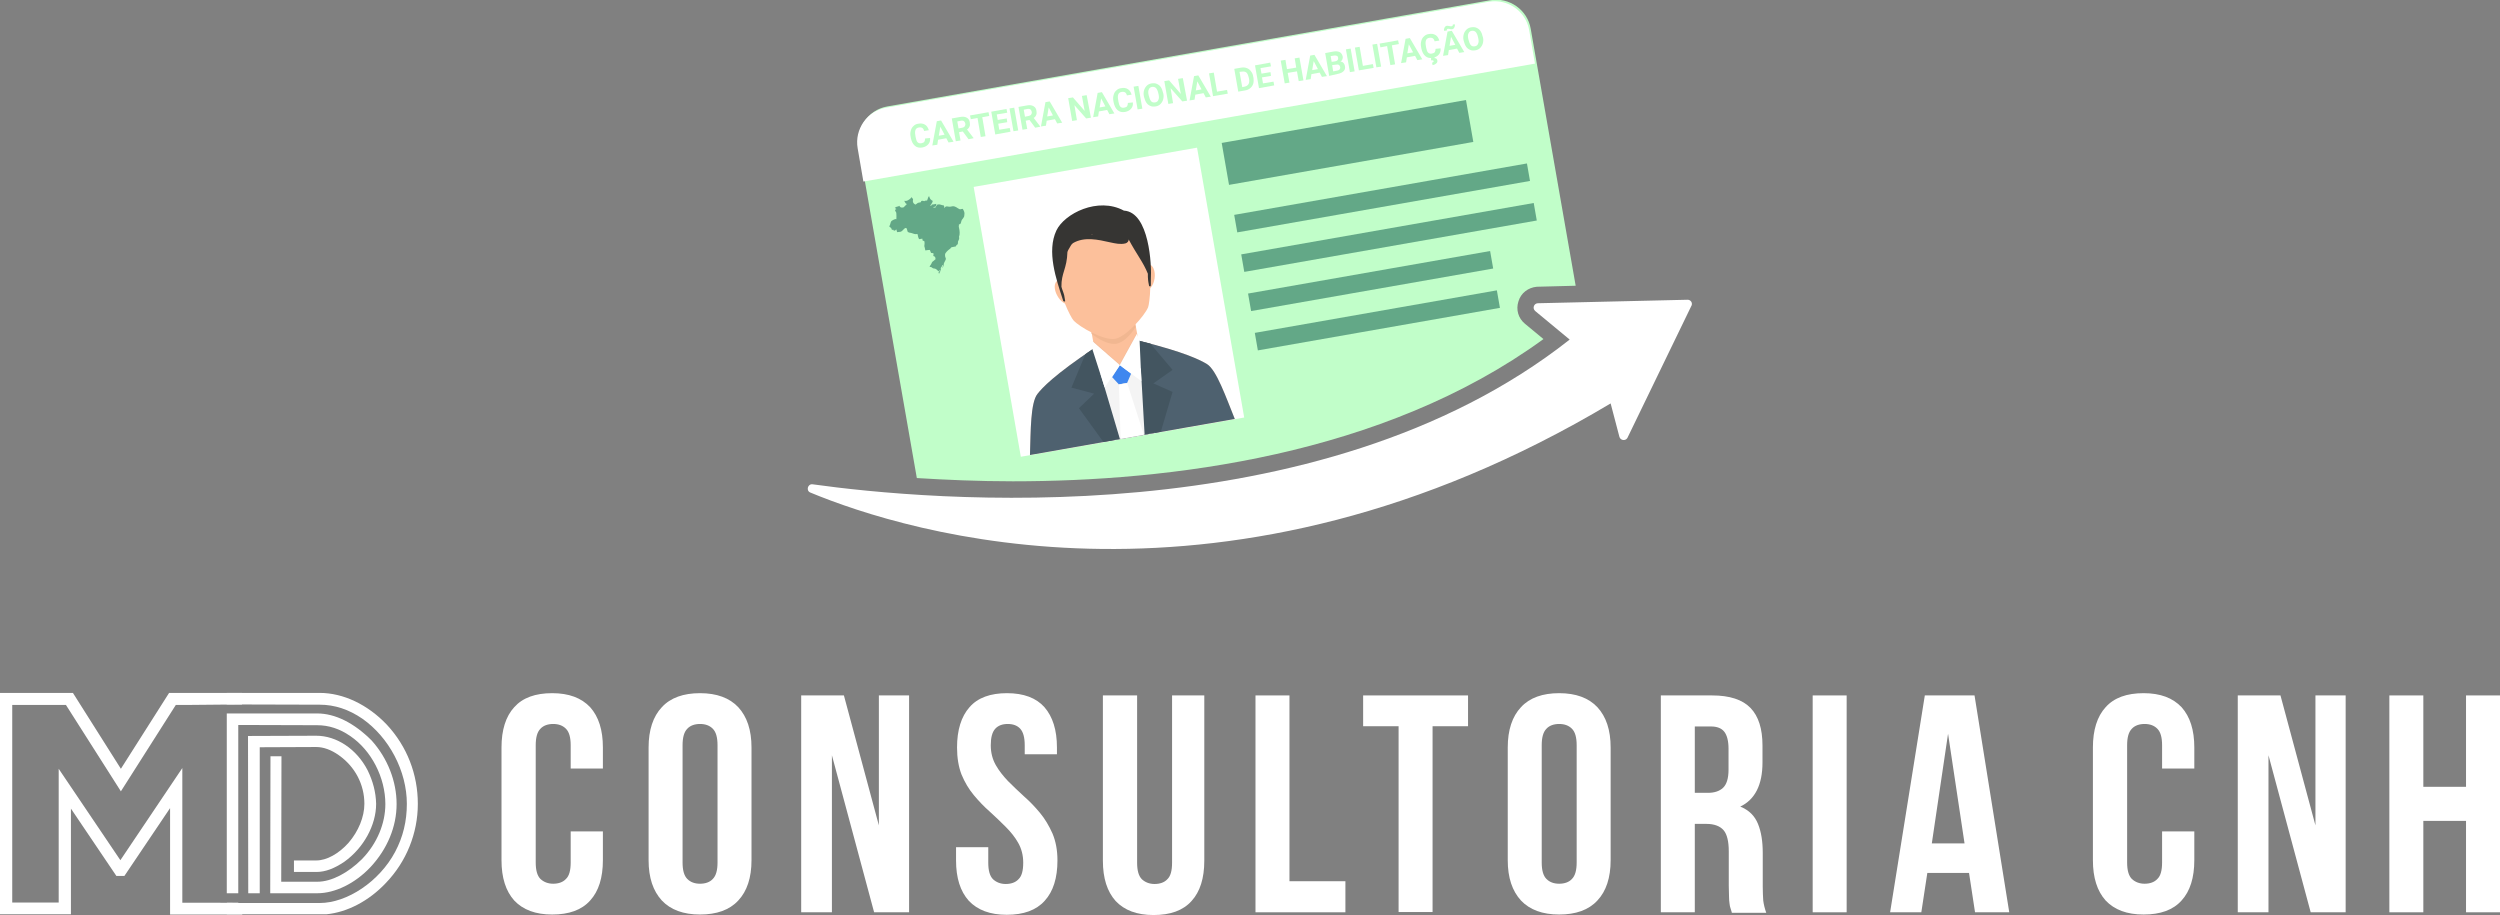 <svg width="153" height="56" viewBox="0 0 153 56" fill="none" xmlns="http://www.w3.org/2000/svg">
<rect x="0" y="0" width="153" height="56" fill="#808080" stroke="none"/>
<g clip-path="url(#clip0)">
<path d="M36.897 50.881V52.644C36.897 53.717 36.638 54.544 36.118 55.111C35.598 55.694 34.819 55.969 33.794 55.969C32.77 55.969 32.006 55.678 31.471 55.111C30.952 54.529 30.692 53.717 30.692 52.644V45.747C30.692 44.675 30.952 43.847 31.471 43.28C31.991 42.697 32.77 42.422 33.794 42.422C34.819 42.422 35.583 42.713 36.118 43.28C36.638 43.862 36.897 44.675 36.897 45.747V47.035H34.926V45.609C34.926 45.134 34.834 44.797 34.635 44.598C34.437 44.399 34.177 44.307 33.856 44.307C33.535 44.307 33.26 44.399 33.076 44.598C32.877 44.797 32.786 45.134 32.786 45.609V52.782C32.786 53.257 32.877 53.594 33.076 53.793C33.275 53.977 33.535 54.084 33.856 54.084C34.177 54.084 34.452 53.992 34.635 53.793C34.834 53.609 34.926 53.272 34.926 52.782V50.881H36.897Z" fill="white"/>
<path d="M39.694 45.747C39.694 44.675 39.969 43.847 40.505 43.28C41.039 42.697 41.834 42.422 42.843 42.422C43.867 42.422 44.647 42.713 45.182 43.28C45.717 43.862 45.992 44.675 45.992 45.747V52.644C45.992 53.717 45.717 54.544 45.182 55.111C44.647 55.694 43.852 55.969 42.843 55.969C41.819 55.969 41.039 55.678 40.505 55.111C39.969 54.529 39.694 53.717 39.694 52.644V45.747ZM41.773 52.782C41.773 53.257 41.865 53.594 42.063 53.793C42.262 53.992 42.522 54.084 42.843 54.084C43.164 54.084 43.439 53.992 43.623 53.793C43.821 53.594 43.913 53.257 43.913 52.782V45.609C43.913 45.134 43.821 44.797 43.623 44.598C43.424 44.399 43.164 44.307 42.843 44.307C42.522 44.307 42.247 44.399 42.063 44.598C41.865 44.797 41.773 45.134 41.773 45.609V52.782Z" fill="white"/>
<path d="M50.913 46.222V55.832H49.033V42.56H51.647L53.787 50.514V42.56H55.636V55.832H53.496L50.913 46.222Z" fill="white"/>
<path d="M58.571 45.747C58.571 44.675 58.831 43.847 59.335 43.28C59.84 42.697 60.619 42.422 61.628 42.422C62.652 42.422 63.416 42.713 63.921 43.28C64.425 43.862 64.685 44.675 64.685 45.747V46.161H62.713V45.609C62.713 45.134 62.621 44.797 62.438 44.598C62.255 44.399 61.995 44.307 61.674 44.307C61.353 44.307 61.093 44.399 60.91 44.598C60.726 44.797 60.635 45.134 60.635 45.609C60.635 46.069 60.742 46.468 60.94 46.82C61.139 47.173 61.399 47.494 61.689 47.801C61.995 48.108 62.316 48.414 62.667 48.736C63.019 49.042 63.34 49.38 63.646 49.747C63.951 50.115 64.196 50.529 64.41 51.004C64.609 51.479 64.716 52.016 64.716 52.659C64.716 53.732 64.456 54.56 63.936 55.127C63.416 55.709 62.637 55.985 61.613 55.985C60.589 55.985 59.824 55.694 59.289 55.127C58.77 54.544 58.51 53.732 58.51 52.659V51.847H60.482V52.797C60.482 53.272 60.573 53.609 60.772 53.809C60.971 53.992 61.231 54.1 61.551 54.1C61.873 54.1 62.148 54.008 62.331 53.809C62.53 53.625 62.621 53.288 62.621 52.797C62.621 52.337 62.514 51.939 62.316 51.586C62.117 51.234 61.857 50.912 61.551 50.605C61.246 50.299 60.925 49.992 60.573 49.671C60.222 49.364 59.901 49.027 59.595 48.659C59.289 48.291 59.045 47.878 58.846 47.403C58.663 46.927 58.571 46.376 58.571 45.747Z" fill="white"/>
<path d="M69.591 42.56V52.797C69.591 53.272 69.683 53.609 69.882 53.809C70.08 53.992 70.34 54.1 70.661 54.1C70.982 54.1 71.257 54.008 71.441 53.809C71.639 53.625 71.731 53.288 71.731 52.797V42.56H73.703V52.675C73.703 53.747 73.443 54.575 72.923 55.142C72.404 55.724 71.624 56 70.6 56C69.576 56 68.812 55.709 68.277 55.142C67.757 54.56 67.497 53.747 67.497 52.675V42.56H69.591Z" fill="white"/>
<path d="M76.836 42.56H78.915V53.931H82.339V55.832H76.836V42.56Z" fill="white"/>
<path d="M83.409 42.56H89.844V44.445H87.673V55.816H85.594V44.445H83.424V42.56H83.409Z" fill="white"/>
<path d="M92.274 45.747C92.274 44.675 92.549 43.847 93.084 43.28C93.619 42.697 94.414 42.422 95.422 42.422C96.447 42.422 97.226 42.713 97.761 43.28C98.296 43.862 98.571 44.675 98.571 45.747V52.644C98.571 53.717 98.296 54.544 97.761 55.111C97.226 55.694 96.431 55.969 95.422 55.969C94.398 55.969 93.619 55.678 93.084 55.111C92.549 54.529 92.274 53.717 92.274 52.644V45.747ZM94.353 52.782C94.353 53.257 94.444 53.594 94.643 53.793C94.842 53.992 95.102 54.084 95.422 54.084C95.743 54.084 96.019 53.992 96.202 53.793C96.401 53.594 96.492 53.257 96.492 52.782V45.609C96.492 45.134 96.401 44.797 96.202 44.598C96.003 44.399 95.743 44.307 95.422 44.307C95.102 44.307 94.826 44.399 94.643 44.598C94.444 44.797 94.353 45.134 94.353 45.609V52.782Z" fill="white"/>
<path d="M105.984 55.832C105.954 55.74 105.938 55.663 105.908 55.586C105.877 55.51 105.862 55.418 105.847 55.295C105.831 55.188 105.816 55.035 105.816 54.866C105.816 54.682 105.801 54.468 105.801 54.207V52.108C105.801 51.494 105.694 51.05 105.48 50.805C105.266 50.56 104.914 50.422 104.44 50.422H103.722V55.832H101.643V42.56H104.777C105.862 42.56 106.641 42.82 107.131 43.326C107.62 43.832 107.864 44.598 107.864 45.625V46.667C107.864 48.031 107.406 48.935 106.504 49.364C107.039 49.579 107.39 49.931 107.589 50.422C107.788 50.912 107.88 51.494 107.88 52.199V54.253C107.88 54.575 107.895 54.866 107.91 55.111C107.941 55.356 108.002 55.602 108.094 55.862H105.984V55.832ZM103.722 44.445V48.521H104.532C104.93 48.521 105.235 48.414 105.449 48.215C105.663 48.016 105.786 47.648 105.786 47.111V45.824C105.786 45.349 105.694 44.996 105.526 44.782C105.358 44.567 105.082 44.46 104.716 44.46H103.722V44.445Z" fill="white"/>
<path d="M110.936 42.56H113.015V55.832H110.936V42.56Z" fill="white"/>
<path d="M122.966 55.832H120.872L120.505 53.425H117.952L117.585 55.832H115.675L117.799 42.56H120.841L122.966 55.832ZM118.227 51.617H120.23L119.221 44.904L118.227 51.617Z" fill="white"/>
<path d="M22.499 47.142C21.827 45.839 20.604 45.027 19.351 45.027L15.178 45.042L15.193 54.667H15.896V45.732L19.351 45.717C19.794 45.717 20.267 45.885 20.741 46.222C21.735 46.927 22.3 48.015 22.3 49.195C22.3 49.992 21.934 50.881 21.337 51.571C20.741 52.245 19.992 52.659 19.366 52.659H17.99V53.364H19.366C19.916 53.364 20.466 53.15 21.078 52.736C22.255 51.893 23.019 50.498 23.019 49.195C23.003 48.475 22.82 47.801 22.499 47.142Z" fill="white"/>
<path d="M23.676 44.353C22.514 43.127 21.017 42.406 19.564 42.406H13.879V43.111L19.564 43.127C20.482 43.127 21.353 43.418 22.178 43.985C23.814 45.134 24.899 47.188 24.899 49.196C24.899 50.253 24.669 51.218 24.18 52.138C23.218 53.947 21.246 55.264 19.564 55.264H14.582V55.249H13.879V55.954H19.977C21.246 55.831 22.576 55.142 23.615 54.038C24.868 52.736 25.571 51.004 25.571 49.196C25.571 47.387 24.914 45.686 23.676 44.353Z" fill="white"/>
<path d="M16.553 46.283L16.538 54.314V54.667H19.427C20.497 54.667 21.735 54.069 22.683 53.057C23.707 51.954 24.272 50.59 24.272 49.211C24.272 47.816 23.722 46.406 22.744 45.318C21.674 44.245 20.512 43.663 19.412 43.663H13.879V54.667H14.582V44.368L19.412 44.383C20.115 44.383 20.787 44.598 21.429 45.042C22.728 45.916 23.584 47.586 23.584 49.211C23.584 50.391 23.08 51.617 22.163 52.567C21.307 53.425 20.283 53.962 19.427 53.962H17.211L17.226 46.283H16.553Z" fill="white"/>
<path d="M13.466 55.249H11.158V54.651V47.004L7.367 52.644L3.592 47.05V55.234H0.749V43.142H4.035L7.398 48.429L10.76 43.142H11.54L14.811 43.111V42.406H10.348L7.398 47.05L4.463 42.406H0V55.954H4.341V49.487L7.123 53.609H7.612L10.409 49.456V55.969H14.826V55.264L13.466 55.249Z" fill="white"/>
<path d="M134.292 50.881V52.644C134.292 53.717 134.032 54.544 133.512 55.111C132.992 55.694 132.213 55.969 131.189 55.969C130.165 55.969 129.4 55.678 128.865 55.111C128.346 54.529 128.086 53.717 128.086 52.644V45.747C128.086 44.675 128.346 43.847 128.865 43.28C129.385 42.697 130.165 42.422 131.189 42.422C132.213 42.422 132.977 42.713 133.512 43.28C134.032 43.862 134.292 44.675 134.292 45.747V47.035H132.32V45.609C132.32 45.134 132.228 44.797 132.029 44.598C131.831 44.399 131.571 44.307 131.25 44.307C130.929 44.307 130.654 44.399 130.47 44.598C130.272 44.797 130.18 45.134 130.18 45.609V52.782C130.18 53.257 130.272 53.594 130.47 53.793C130.669 53.977 130.929 54.084 131.25 54.084C131.571 54.084 131.846 53.992 132.029 53.793C132.228 53.609 132.32 53.272 132.32 52.782V50.881H134.292Z" fill="white"/>
<path d="M138.831 46.222V55.832H136.951V42.56H139.565L141.705 50.514V42.56H143.554V55.832H141.414L138.831 46.222Z" fill="white"/>
<path d="M150.921 42.56V48.153H148.308V42.56H146.229V55.832H148.308V50.238H150.921V55.832H153V42.56H150.921Z" fill="white"/>
<path d="M56.11 29.257C57.868 29.364 59.855 29.456 61.995 29.456C71.456 29.456 84.616 27.923 94.46 20.751L93.329 19.816C92.916 19.479 92.763 18.943 92.931 18.437C93.084 17.931 93.527 17.594 94.062 17.548H94.077H94.093L96.431 17.487L93.68 1.763C93.481 0.598 92.365 -0.184 91.204 0.015L54.307 6.513C53.145 6.713 52.365 7.831 52.564 8.996L56.11 29.257Z" fill="#C1FEC9"/>
<path d="M93.588 1.855C93.39 0.69 92.274 -0.092 91.112 0.107L54.23 6.59C53.069 6.789 52.289 7.908 52.488 9.073L52.839 11.111L93.94 3.893L93.588 1.855Z" fill="white"/>
<path d="M73.259 9.037L59.589 11.439L62.475 27.953L76.145 25.552L73.259 9.037Z" fill="white"/>
<path fill-rule="evenodd" clip-rule="evenodd" d="M67.039 21.257C64.486 22.958 63.768 23.755 63.493 24.107C63.065 24.644 63.08 26.36 63.034 27.847L69.301 26.743L75.568 25.64C75.017 24.276 74.452 22.651 73.871 22.284C73.489 22.054 72.587 21.563 69.607 20.828L67.039 21.257Z" fill="#FFDECC"/>
<path fill-rule="evenodd" clip-rule="evenodd" d="M67.039 21.257C64.486 22.958 63.768 23.755 63.493 24.107C63.065 24.644 63.08 26.36 63.034 27.847L69.301 26.743L75.568 25.64C75.017 24.276 74.452 22.651 73.871 22.284C73.489 22.054 72.587 21.563 69.607 20.828L67.039 21.257Z" fill="#4E616F"/>
<path fill-rule="evenodd" clip-rule="evenodd" d="M66.534 18.835L66.901 20.889L67.085 21.9C67.971 22.651 69.194 22.467 69.775 21.425L69.591 20.414L69.225 18.36C68.919 16.705 66.244 17.18 66.534 18.835Z" fill="#FCC09B"/>
<path fill-rule="evenodd" clip-rule="evenodd" d="M64.731 17.165C64.96 17.042 65.296 17.257 65.51 17.655C65.724 18.038 65.709 18.452 65.48 18.575C65.25 18.697 64.914 18.483 64.7 18.084C64.486 17.701 64.501 17.287 64.731 17.165Z" fill="#FCC09B"/>
<path fill-rule="evenodd" clip-rule="evenodd" d="M70.325 16.184C70.08 16.154 69.821 16.475 69.759 16.904C69.698 17.334 69.851 17.717 70.096 17.763C70.34 17.793 70.6 17.471 70.661 17.042C70.722 16.598 70.57 16.215 70.325 16.184Z" fill="#FCC09B"/>
<path fill-rule="evenodd" clip-rule="evenodd" d="M68.537 22.345C68.537 22.345 66.733 23.127 66.764 23.234C66.779 23.341 68.139 26.927 68.139 26.927L70.692 26.483L70.325 22.636L68.537 22.345Z" fill="#F4F4F4"/>
<path fill-rule="evenodd" clip-rule="evenodd" d="M66.962 21.303L67.069 21.916L68.537 26.866L67.528 27.05L66.03 24.981L66.962 24.092L65.571 23.724L66.427 21.671L66.962 21.303Z" fill="#435560"/>
<path fill-rule="evenodd" clip-rule="evenodd" d="M69.652 20.843L69.759 21.441L70.05 26.605L71.043 26.422L71.762 23.985L70.585 23.464L71.762 22.636L70.401 21.027L69.652 20.843Z" fill="#435560"/>
<path fill-rule="evenodd" clip-rule="evenodd" d="M68.063 23.081L68.475 23.525C68.644 23.494 68.812 23.464 68.98 23.433L69.224 22.866L68.537 22.345L68.063 23.081Z" fill="#3F87EF"/>
<path fill-rule="evenodd" clip-rule="evenodd" d="M68.475 23.525L68.582 26.866L70.004 26.605L68.98 23.433L68.475 23.525Z" fill="white"/>
<path fill-rule="evenodd" clip-rule="evenodd" d="M66.886 20.904L66.855 21.379L67.604 23.709L68.537 22.345L66.886 20.904Z" fill="white"/>
<path d="M66.794 20.337L66.809 20.429C66.809 20.429 67.635 21.119 68.292 21.042C68.949 20.95 69.5 20.015 69.5 20.015L69.469 19.862" fill="#F1B791"/>
<path fill-rule="evenodd" clip-rule="evenodd" d="M66.901 13.088C62.759 13.809 65.342 19.218 65.694 19.602C66.076 20.031 67.574 20.858 68.246 20.736C68.919 20.613 70.05 19.326 70.264 18.805C70.447 18.314 71.043 12.352 66.901 13.088Z" fill="#FCC09B"/>
<path d="M68.781 12.889C67.192 12.031 65.144 13.073 64.654 14.1C64.043 15.387 64.639 17.088 65.052 18.36C65.052 18.376 65.067 18.391 65.067 18.406C65.067 18.422 65.098 18.437 65.113 18.452C65.128 18.468 65.174 18.437 65.189 18.437V18.422C65.174 18.299 65.128 18.069 65.128 18.069C65.082 17.885 65.006 17.732 64.96 17.548C64.945 16.705 65.296 16.46 65.327 15.418C65.357 15.341 65.388 15.264 65.434 15.203C65.48 15.127 65.526 15.035 65.571 14.973C65.602 14.943 65.633 14.912 65.663 14.881C66.366 14.467 67.207 14.667 67.956 14.835C68.246 14.897 68.567 14.973 68.873 14.897C68.995 14.866 69.087 14.759 69.072 14.651C69.591 15.617 69.958 16.031 70.249 16.751C70.249 16.889 70.249 17.012 70.264 17.149C70.264 17.149 70.294 17.379 70.325 17.502C70.325 17.502 70.325 17.517 70.34 17.517C70.356 17.517 70.417 17.533 70.417 17.517C70.417 17.502 70.432 17.471 70.432 17.456C70.432 17.41 70.432 17.364 70.432 17.318C70.432 17.257 70.432 17.18 70.432 17.104C70.493 16.245 70.34 12.981 68.781 12.889ZM66.855 14.345C66.825 14.345 66.809 14.345 66.779 14.33C66.809 14.33 66.855 14.33 66.886 14.345C66.886 14.345 66.871 14.345 66.855 14.345Z" fill="#363533"/>
<path fill-rule="evenodd" clip-rule="evenodd" d="M69.576 20.429L69.744 20.858L69.851 23.326L68.521 22.345L69.576 20.429Z" fill="white"/>
<path opacity="0.05" d="M66.886 20.904L68.537 22.345L69.576 20.429V20.383L68.521 22.299L66.886 20.858V20.904Z" fill="black"/>
<path opacity="0.1" fill-rule="evenodd" clip-rule="evenodd" d="M68.475 23.525L68.98 23.433V23.448L68.475 23.54V23.525Z" fill="black"/>
<path d="M56.92 8.445C56.936 8.598 56.905 8.72 56.813 8.828C56.722 8.935 56.599 8.996 56.447 9.027C56.263 9.058 56.11 9.027 55.988 8.92C55.866 8.812 55.789 8.659 55.743 8.445L55.728 8.353C55.697 8.215 55.713 8.092 55.743 7.985C55.774 7.877 55.82 7.786 55.911 7.709C55.988 7.632 56.08 7.586 56.202 7.571C56.355 7.54 56.492 7.556 56.615 7.632C56.722 7.694 56.798 7.816 56.844 7.969L56.553 8.015C56.538 7.923 56.492 7.862 56.447 7.831C56.401 7.801 56.324 7.786 56.233 7.801C56.141 7.816 56.064 7.862 56.034 7.939C56.003 8.015 55.988 8.123 56.019 8.276L56.034 8.383C56.064 8.536 56.095 8.644 56.156 8.705C56.217 8.766 56.294 8.782 56.385 8.766C56.477 8.751 56.538 8.72 56.569 8.674C56.599 8.628 56.615 8.552 56.615 8.475L56.92 8.445Z" fill="#C1FEC9"/>
<path d="M57.914 8.46L57.409 8.552L57.364 8.858L57.058 8.904L57.333 7.418L57.593 7.372L58.357 8.674L58.051 8.72L57.914 8.46ZM57.455 8.306L57.807 8.245L57.547 7.755L57.455 8.306Z" fill="#C1FEC9"/>
<path d="M58.923 8.046L58.693 8.092L58.785 8.598L58.495 8.644L58.25 7.249L58.77 7.157C58.938 7.127 59.06 7.142 59.167 7.203C59.274 7.264 59.335 7.356 59.351 7.494C59.366 7.586 59.366 7.678 59.335 7.74C59.305 7.816 59.259 7.877 59.182 7.923L59.58 8.445V8.46L59.274 8.521L58.923 8.046ZM58.663 7.862L58.892 7.816C58.968 7.801 59.014 7.77 59.045 7.724C59.075 7.678 59.091 7.632 59.075 7.556C59.06 7.494 59.03 7.448 58.999 7.418C58.953 7.387 58.892 7.372 58.816 7.387L58.586 7.433L58.663 7.862Z" fill="#C1FEC9"/>
<path d="M60.543 7.096L60.115 7.172L60.313 8.337L60.023 8.383L59.824 7.218L59.412 7.295L59.366 7.065L60.497 6.866L60.543 7.096Z" fill="#C1FEC9"/>
<path d="M61.643 7.479L61.093 7.571L61.154 7.939L61.796 7.832L61.842 8.061L60.91 8.23L60.665 6.835L61.597 6.667L61.643 6.897L61.001 7.004L61.062 7.341L61.613 7.249L61.643 7.479Z" fill="#C1FEC9"/>
<path d="M62.316 7.985L62.025 8.031L61.781 6.636L62.071 6.59L62.316 7.985Z" fill="#C1FEC9"/>
<path d="M63.004 7.341L62.774 7.387L62.866 7.893L62.576 7.939L62.331 6.544L62.851 6.452C63.019 6.421 63.141 6.437 63.248 6.498C63.355 6.559 63.416 6.651 63.432 6.789C63.447 6.881 63.447 6.973 63.416 7.034C63.386 7.111 63.34 7.172 63.264 7.218L63.661 7.739V7.755L63.355 7.816L63.004 7.341ZM62.728 7.142L62.958 7.096C63.034 7.08 63.08 7.05 63.111 7.004C63.141 6.958 63.157 6.912 63.141 6.835C63.126 6.774 63.095 6.728 63.065 6.697C63.019 6.667 62.958 6.651 62.881 6.667L62.652 6.713L62.728 7.142Z" fill="#C1FEC9"/>
<path d="M64.563 7.295L64.058 7.387L64.012 7.693L63.707 7.739L63.982 6.253L64.242 6.207L65.006 7.509L64.7 7.555L64.563 7.295ZM64.089 7.126L64.44 7.065L64.18 6.575L64.089 7.126Z" fill="#C1FEC9"/>
<path d="M66.764 7.203L66.473 7.249L65.755 6.437L65.908 7.356L65.617 7.402L65.373 6.008L65.663 5.962L66.382 6.789L66.213 5.87L66.504 5.824L66.764 7.203Z" fill="#C1FEC9"/>
<path d="M67.757 6.728L67.253 6.82L67.207 7.126L66.901 7.172L67.176 5.686L67.436 5.64L68.2 6.943L67.895 6.989L67.757 6.728ZM67.299 6.575L67.65 6.513L67.39 6.023L67.299 6.575Z" fill="#C1FEC9"/>
<path d="M69.332 6.268C69.347 6.421 69.316 6.544 69.225 6.651C69.133 6.759 69.01 6.82 68.858 6.851C68.674 6.881 68.521 6.851 68.399 6.743C68.277 6.636 68.2 6.483 68.155 6.268L68.139 6.176C68.109 6.038 68.124 5.916 68.155 5.808C68.185 5.701 68.231 5.609 68.323 5.533C68.399 5.456 68.491 5.41 68.613 5.395C68.766 5.364 68.903 5.379 69.026 5.456C69.133 5.517 69.209 5.64 69.255 5.793L68.965 5.839C68.949 5.747 68.903 5.686 68.858 5.655C68.812 5.625 68.735 5.609 68.644 5.625C68.552 5.64 68.475 5.686 68.445 5.763C68.414 5.839 68.399 5.946 68.43 6.1L68.445 6.207C68.475 6.36 68.506 6.467 68.567 6.529C68.628 6.59 68.705 6.605 68.796 6.59C68.888 6.575 68.949 6.544 68.98 6.498C69.01 6.452 69.026 6.376 69.026 6.299L69.332 6.268Z" fill="#C1FEC9"/>
<path d="M69.912 6.651L69.622 6.697L69.377 5.303L69.668 5.257L69.912 6.651Z" fill="#C1FEC9"/>
<path d="M71.196 5.732C71.227 5.87 71.212 5.992 71.181 6.1C71.15 6.207 71.089 6.299 71.013 6.375C70.936 6.452 70.829 6.498 70.722 6.513C70.6 6.529 70.493 6.529 70.401 6.483C70.294 6.437 70.218 6.375 70.157 6.283C70.096 6.192 70.05 6.069 70.019 5.946L70.004 5.885C69.973 5.747 69.989 5.624 70.019 5.517C70.05 5.41 70.111 5.318 70.187 5.241C70.264 5.165 70.371 5.119 70.478 5.103C70.6 5.088 70.707 5.088 70.799 5.134C70.906 5.18 70.982 5.241 71.043 5.333C71.105 5.425 71.15 5.548 71.181 5.686L71.196 5.732ZM70.891 5.716C70.86 5.563 70.814 5.471 70.753 5.395C70.692 5.333 70.6 5.303 70.508 5.318C70.417 5.333 70.34 5.379 70.31 5.471C70.264 5.548 70.264 5.67 70.294 5.808L70.31 5.87C70.34 6.008 70.386 6.115 70.447 6.192C70.508 6.268 70.6 6.283 70.692 6.268C70.784 6.253 70.86 6.207 70.891 6.115C70.936 6.023 70.936 5.916 70.906 5.778L70.891 5.716Z" fill="#C1FEC9"/>
<path d="M72.648 6.161L72.358 6.207L71.639 5.395L71.792 6.314L71.502 6.36L71.257 4.965L71.548 4.919L72.266 5.747L72.098 4.827L72.388 4.781L72.648 6.161Z" fill="#C1FEC9"/>
<path d="M73.657 5.701L73.153 5.793L73.107 6.1L72.801 6.146L73.076 4.659L73.336 4.613L74.1 5.916L73.795 5.962L73.657 5.701ZM73.183 5.533L73.535 5.471L73.275 4.981L73.183 5.533Z" fill="#C1FEC9"/>
<path d="M74.482 5.609L75.094 5.502L75.14 5.732L74.238 5.885L73.993 4.49L74.284 4.444L74.482 5.609Z" fill="#C1FEC9"/>
<path d="M75.782 5.609L75.537 4.214L75.965 4.138C76.087 4.122 76.194 4.122 76.301 4.168C76.408 4.199 76.5 4.276 76.561 4.368C76.638 4.46 76.683 4.567 76.699 4.705L76.714 4.766C76.729 4.889 76.729 5.011 76.699 5.119C76.668 5.226 76.607 5.318 76.515 5.395C76.424 5.471 76.317 5.517 76.21 5.532L75.782 5.609ZM75.858 4.398L76.026 5.333L76.164 5.303C76.271 5.287 76.362 5.226 76.408 5.149C76.454 5.073 76.469 4.95 76.439 4.812L76.424 4.751C76.393 4.613 76.347 4.506 76.286 4.444C76.21 4.383 76.118 4.368 76.011 4.383L75.858 4.398Z" fill="#C1FEC9"/>
<path d="M77.784 4.644L77.234 4.736L77.295 5.103L77.937 4.996L77.983 5.226L77.05 5.395L76.806 4L77.738 3.831L77.784 4.061L77.142 4.168L77.203 4.506L77.753 4.414L77.784 4.644Z" fill="#C1FEC9"/>
<path d="M79.771 4.92L79.481 4.966L79.374 4.368L78.808 4.46L78.915 5.057L78.625 5.103L78.38 3.709L78.67 3.663L78.762 4.23L79.328 4.138L79.236 3.571L79.526 3.525L79.771 4.92Z" fill="#C1FEC9"/>
<path d="M80.764 4.444L80.26 4.536L80.214 4.843L79.909 4.889L80.184 3.402L80.444 3.356L81.208 4.659L80.902 4.705L80.764 4.444ZM80.306 4.291L80.657 4.23L80.398 3.739L80.306 4.291Z" fill="#C1FEC9"/>
<path d="M81.345 4.644L81.101 3.249L81.59 3.157C81.758 3.126 81.895 3.142 81.987 3.188C82.079 3.234 82.14 3.326 82.171 3.448C82.186 3.51 82.171 3.586 82.155 3.632C82.125 3.693 82.094 3.739 82.033 3.77C82.109 3.77 82.171 3.801 82.216 3.847C82.262 3.893 82.293 3.954 82.308 4.031C82.339 4.169 82.308 4.276 82.232 4.352C82.155 4.429 82.048 4.49 81.88 4.521L81.345 4.644ZM81.498 3.785L81.712 3.755C81.85 3.724 81.911 3.663 81.895 3.54C81.88 3.479 81.865 3.433 81.819 3.418C81.773 3.402 81.712 3.387 81.636 3.402L81.437 3.433L81.498 3.785ZM81.529 3.985L81.59 4.368L81.834 4.322C81.895 4.306 81.957 4.291 81.987 4.245C82.018 4.199 82.033 4.153 82.018 4.107C82.002 3.985 81.911 3.923 81.788 3.954L81.529 3.985Z" fill="#C1FEC9"/>
<path d="M82.904 4.368L82.614 4.414L82.369 3.019L82.66 2.973L82.904 4.368Z" fill="#C1FEC9"/>
<path d="M83.409 4.031L84.02 3.923L84.066 4.153L83.164 4.307L82.92 2.912L83.21 2.866L83.409 4.031Z" fill="#C1FEC9"/>
<path d="M84.525 4.077L84.234 4.122L83.99 2.728L84.28 2.682L84.525 4.077Z" fill="#C1FEC9"/>
<path d="M85.61 2.697L85.182 2.774L85.38 3.939L85.09 3.985L84.891 2.82L84.479 2.897L84.433 2.667L85.564 2.468L85.61 2.697Z" fill="#C1FEC9"/>
<path d="M86.603 3.418L86.099 3.51L86.053 3.816L85.747 3.862L86.022 2.376L86.282 2.33L87.046 3.632L86.741 3.678L86.603 3.418ZM86.129 3.264L86.481 3.203L86.221 2.713L86.129 3.264Z" fill="#C1FEC9"/>
<path d="M88.162 2.958C88.177 3.111 88.147 3.234 88.055 3.341C87.963 3.448 87.841 3.51 87.688 3.54C87.505 3.571 87.352 3.54 87.23 3.433C87.108 3.326 87.031 3.172 86.985 2.958L86.97 2.866C86.939 2.728 86.955 2.605 86.985 2.498C87.016 2.391 87.062 2.299 87.153 2.222C87.23 2.146 87.322 2.1 87.444 2.084C87.597 2.054 87.734 2.069 87.857 2.146C87.964 2.207 88.04 2.33 88.086 2.483L87.795 2.529C87.78 2.437 87.734 2.376 87.688 2.345C87.643 2.314 87.566 2.299 87.474 2.314C87.383 2.33 87.306 2.376 87.276 2.452C87.245 2.529 87.23 2.636 87.26 2.789L87.276 2.897C87.306 3.05 87.337 3.157 87.398 3.218C87.459 3.28 87.536 3.295 87.627 3.28C87.719 3.264 87.78 3.234 87.811 3.188C87.841 3.142 87.857 3.065 87.857 2.989L88.162 2.958ZM87.795 3.494V3.556C87.887 3.556 87.948 3.602 87.964 3.694C87.979 3.77 87.963 3.832 87.902 3.877C87.857 3.923 87.78 3.969 87.673 3.985L87.643 3.832C87.719 3.816 87.75 3.786 87.734 3.74C87.734 3.709 87.719 3.694 87.688 3.694C87.658 3.694 87.627 3.694 87.581 3.694V3.556L87.795 3.494Z" fill="#C1FEC9"/>
<path d="M89.171 2.973L88.667 3.065L88.621 3.372L88.315 3.418L88.59 1.931L88.85 1.885L89.614 3.188L89.309 3.234L89.171 2.973ZM89.034 1.487C89.049 1.563 89.034 1.625 89.003 1.686C88.972 1.747 88.927 1.778 88.865 1.793C88.835 1.793 88.82 1.793 88.804 1.793C88.789 1.793 88.758 1.778 88.728 1.778C88.697 1.762 88.667 1.762 88.651 1.762C88.636 1.762 88.621 1.762 88.606 1.762C88.59 1.762 88.56 1.778 88.56 1.793C88.544 1.808 88.544 1.839 88.544 1.87L88.376 1.885C88.361 1.808 88.376 1.747 88.407 1.686C88.437 1.625 88.483 1.594 88.544 1.579C88.56 1.579 88.575 1.579 88.606 1.579C88.621 1.579 88.651 1.594 88.697 1.594C88.743 1.609 88.774 1.609 88.789 1.609C88.804 1.609 88.82 1.609 88.835 1.609C88.85 1.609 88.881 1.594 88.896 1.579C88.911 1.563 88.911 1.533 88.911 1.502L89.034 1.487ZM88.713 2.805L89.064 2.743L88.804 2.253L88.713 2.805Z" fill="#C1FEC9"/>
<path d="M90.761 2.299C90.791 2.437 90.776 2.559 90.745 2.667C90.715 2.774 90.654 2.866 90.577 2.943C90.501 3.019 90.394 3.065 90.287 3.08C90.165 3.096 90.058 3.096 89.966 3.05C89.859 3.004 89.782 2.943 89.721 2.851C89.66 2.759 89.614 2.636 89.584 2.513L89.568 2.452C89.538 2.314 89.553 2.192 89.584 2.084C89.614 1.977 89.675 1.885 89.752 1.808C89.828 1.732 89.935 1.686 90.042 1.671C90.165 1.655 90.272 1.655 90.363 1.701C90.47 1.747 90.547 1.808 90.608 1.9C90.669 1.992 90.715 2.115 90.745 2.253L90.761 2.299ZM90.455 2.284C90.424 2.13 90.379 2.038 90.317 1.962C90.256 1.9 90.165 1.87 90.073 1.885C89.981 1.9 89.905 1.946 89.874 2.038C89.828 2.115 89.828 2.238 89.859 2.376L89.874 2.437C89.905 2.575 89.951 2.682 90.012 2.759C90.073 2.835 90.165 2.851 90.256 2.835C90.348 2.82 90.424 2.774 90.455 2.682C90.501 2.59 90.501 2.483 90.47 2.345L90.455 2.284Z" fill="#C1FEC9"/>
<path d="M91.608 17.769L76.794 20.372L76.981 21.444L91.796 18.841L91.608 17.769Z" fill="#63A887"/>
<path d="M91.195 15.362L76.381 17.965L76.568 19.037L91.383 16.434L91.195 15.362Z" fill="#63A887"/>
<path d="M93.864 12.423L75.963 15.568L76.15 16.64L94.051 13.495L93.864 12.423Z" fill="#63A887"/>
<path d="M93.449 10.003L75.533 13.15L75.721 14.222L93.636 11.074L93.449 10.003Z" fill="#63A887"/>
<path d="M89.718 6.121L74.768 8.748L75.216 11.314L90.167 8.687L89.718 6.121Z" fill="#63A887"/>
<path fill-rule="evenodd" clip-rule="evenodd" d="M54.429 13.839V13.87C54.505 13.916 54.582 13.992 54.582 14.069C54.765 14.038 54.612 14.1 54.735 14.115C54.811 14.115 54.78 14.084 54.857 14.038L54.903 14.207C55.147 14.176 55.132 14.222 55.3 14.038C55.529 13.793 55.514 14.13 55.545 14.176C55.606 14.253 55.728 14.238 55.804 14.268L55.896 14.299L55.942 14.314C56.049 14.345 56.049 14.314 56.156 14.329C56.171 14.376 56.171 14.421 56.187 14.483C56.202 14.559 56.217 14.559 56.248 14.636L56.447 14.605C56.477 14.774 56.431 14.697 56.569 14.759C56.584 14.82 56.584 14.866 56.584 14.912C56.553 15.188 56.569 14.958 56.63 15.326C56.767 15.31 56.798 15.295 56.905 15.295L56.981 15.479L57.119 15.494C57.15 15.586 57.119 15.571 57.119 15.663C57.226 15.739 57.226 15.648 57.257 15.862C57.211 15.893 57.211 15.908 57.15 15.954C56.981 16.077 57.073 16.031 56.966 16.199C56.936 16.245 56.905 16.276 56.89 16.322C56.966 16.368 56.874 16.322 56.936 16.337C57.027 16.352 56.981 16.337 57.043 16.383C57.18 16.49 57.211 16.352 57.425 16.598C57.516 16.552 57.44 16.598 57.501 16.506C57.516 16.613 57.501 16.598 57.44 16.644L57.455 16.736H57.486C57.501 16.674 57.516 16.674 57.547 16.598C57.547 16.582 57.562 16.521 57.578 16.521V16.46C57.578 16.444 57.562 16.444 57.578 16.398C57.593 16.337 57.593 16.383 57.623 16.337C57.669 16.261 57.623 16.261 57.715 16.215C57.715 16.276 57.715 16.276 57.684 16.337L57.639 16.414C57.639 16.414 57.639 16.429 57.623 16.429C57.822 16.261 57.7 16.215 57.807 16.031C57.975 15.739 57.822 15.862 57.837 15.571C57.837 15.479 58.036 15.295 58.112 15.249C58.25 15.157 58.143 15.157 58.265 15.126L58.495 15.081C58.495 15.081 58.525 14.989 58.617 14.943C58.647 14.59 58.632 14.851 58.693 14.636C58.724 14.513 58.693 14.605 58.693 14.498C58.693 14.421 58.724 14.421 58.724 14.36C58.754 14.192 58.693 13.946 58.678 13.87C58.663 13.747 58.724 13.824 58.678 13.732C58.785 13.732 58.8 13.686 58.831 13.548C58.861 13.425 58.907 13.425 58.968 13.318C58.999 13.257 59.014 13.257 59.014 13.195C59.045 12.996 59.014 12.95 58.923 12.782C58.785 12.782 58.785 12.858 58.632 12.751C58.281 12.506 58.281 12.69 58.036 12.644C57.944 12.628 57.883 12.613 57.807 12.705C57.807 12.705 57.807 12.72 57.791 12.72C57.791 12.72 57.791 12.736 57.776 12.736C57.776 12.674 57.807 12.628 57.761 12.582C57.715 12.536 57.746 12.582 57.654 12.552C57.562 12.521 57.486 12.49 57.364 12.521C57.287 12.644 57.272 12.613 57.226 12.736C57.15 12.613 57.241 12.751 57.104 12.705C57.211 12.628 57.302 12.674 57.302 12.475C57.165 12.506 57.134 12.506 57.027 12.521C56.981 12.582 57.012 12.552 56.981 12.613L56.936 12.582C57.012 12.429 57.043 12.475 57.088 12.291C57.058 12.276 57.073 12.291 57.043 12.276L56.936 12.184C56.89 12.107 56.89 12.077 56.859 12C56.829 12.031 56.844 12.015 56.813 12.061L56.737 12.276C56.645 12.276 56.691 12.261 56.599 12.291C56.523 12.322 56.63 12.322 56.492 12.291C56.462 12.291 56.431 12.276 56.385 12.306C56.324 12.368 56.416 12.306 56.34 12.383C56.126 12.414 56.187 12.414 56.034 12.521C55.942 12.49 55.866 12.414 55.866 12.306C55.866 12.184 55.927 12.23 55.804 12.092L55.789 12.061C55.789 12.061 55.789 12.077 55.774 12.077L55.759 12.107C55.713 12.169 55.56 12.276 55.483 12.291C55.438 12.306 55.392 12.291 55.331 12.291C55.392 12.352 55.361 12.352 55.407 12.414C55.453 12.49 55.453 12.444 55.499 12.49L55.331 12.659C55.285 12.705 55.331 12.674 55.285 12.69C55.101 12.751 55.04 12.598 55.04 12.598C55.01 12.582 55.056 12.598 54.979 12.628C54.933 12.644 54.964 12.628 54.918 12.644C54.918 12.644 54.842 12.659 54.842 12.674L54.78 12.705C54.78 12.705 54.765 12.705 54.765 12.72C54.842 12.812 54.796 12.705 54.857 12.797C54.796 12.843 54.75 12.812 54.796 12.919C54.826 12.996 54.842 12.935 54.857 13.073C54.872 13.18 54.857 13.287 54.857 13.41C54.704 13.425 54.979 13.41 54.811 13.41C54.78 13.41 54.826 13.395 54.78 13.41C54.765 13.41 54.597 13.487 54.551 13.533C54.49 13.609 54.49 13.762 54.429 13.839Z" fill="#63A887"/>
<path d="M103.264 18.345L94.108 18.559C93.863 18.575 93.772 18.881 93.955 19.035L96.064 20.782C80.703 32.889 56.645 30.605 49.736 29.64C49.431 29.594 49.309 30.038 49.599 30.146C55.438 32.567 75.033 38.743 98.571 24.69L99.106 26.728C99.167 26.958 99.473 27.004 99.595 26.805L103.493 18.759C103.63 18.559 103.478 18.33 103.264 18.345Z" fill="white"/>
</g>
<defs>
<clipPath id="clip0">
<rect width="153" height="56" fill="white"/>
</clipPath>
</defs>
</svg>
